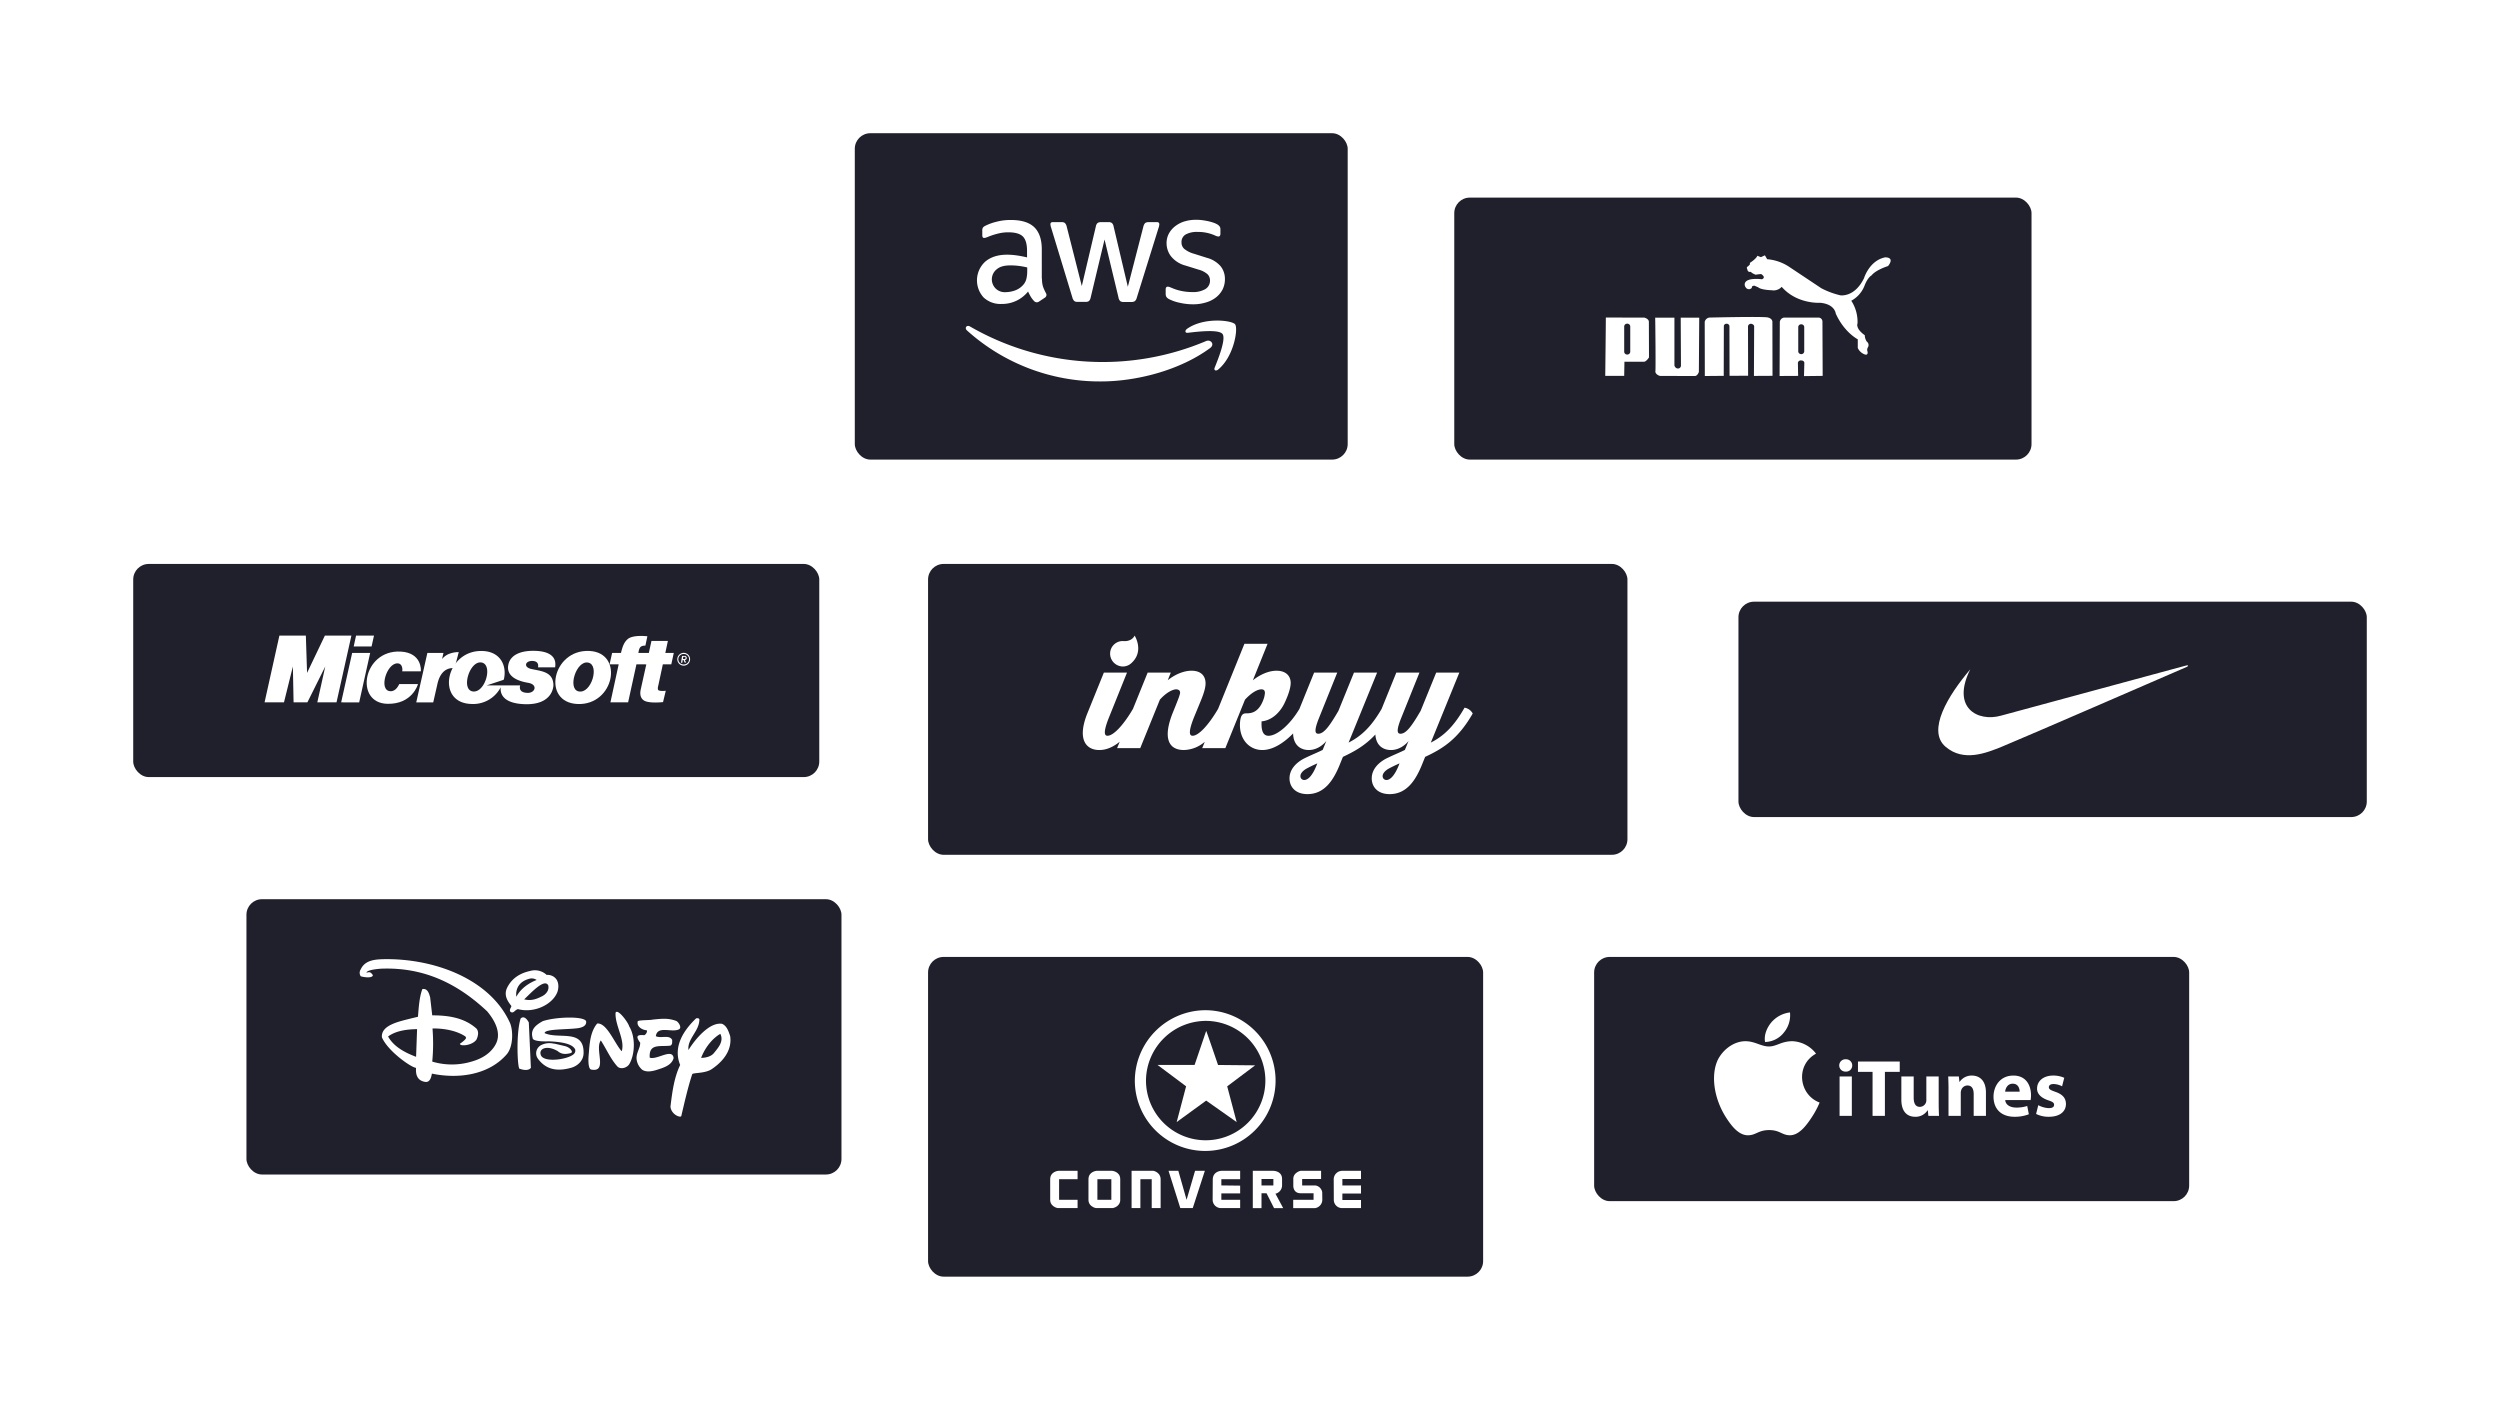 <svg xmlns="http://www.w3.org/2000/svg" xmlns:xlink="http://www.w3.org/1999/xlink" width="1126" height="635" viewBox="0 0 1126 635">
  <defs>
    <filter id="Rectangle_52" x="325" y="0" width="342" height="267" filterUnits="userSpaceOnUse">
      <feOffset input="SourceAlpha"/>
      <feGaussianBlur stdDeviation="20" result="blur"/>
      <feFlood flood-opacity="0.541"/>
      <feComposite operator="in" in2="blur"/>
      <feComposite in="SourceGraphic"/>
    </filter>
    <filter id="Rectangle_54" x="358" y="194" width="435" height="251" filterUnits="userSpaceOnUse">
      <feOffset input="SourceAlpha"/>
      <feGaussianBlur stdDeviation="20" result="blur-2"/>
      <feFlood flood-opacity="0.541"/>
      <feComposite operator="in" in2="blur-2"/>
      <feComposite in="SourceGraphic"/>
    </filter>
    <filter id="Rectangle_57" x="358" y="371" width="370" height="264" filterUnits="userSpaceOnUse">
      <feOffset input="SourceAlpha"/>
      <feGaussianBlur stdDeviation="20" result="blur-3"/>
      <feFlood flood-opacity="0.541"/>
      <feComposite operator="in" in2="blur-3"/>
      <feComposite in="SourceGraphic"/>
    </filter>
    <filter id="Rectangle_58" x="658" y="371" width="388" height="230" filterUnits="userSpaceOnUse">
      <feOffset input="SourceAlpha"/>
      <feGaussianBlur stdDeviation="20" result="blur-4"/>
      <feFlood flood-opacity="0.541"/>
      <feComposite operator="in" in2="blur-4"/>
      <feComposite in="SourceGraphic"/>
    </filter>
    <filter id="Rectangle_59" x="51" y="345" width="388" height="244" filterUnits="userSpaceOnUse">
      <feOffset input="SourceAlpha"/>
      <feGaussianBlur stdDeviation="20" result="blur-5"/>
      <feFlood flood-opacity="0.541"/>
      <feComposite operator="in" in2="blur-5"/>
      <feComposite in="SourceGraphic"/>
    </filter>
    <filter id="Rectangle_55" x="723" y="211" width="403" height="217" filterUnits="userSpaceOnUse">
      <feOffset input="SourceAlpha"/>
      <feGaussianBlur stdDeviation="20" result="blur-6"/>
      <feFlood flood-opacity="0.541"/>
      <feComposite operator="in" in2="blur-6"/>
      <feComposite in="SourceGraphic"/>
    </filter>
    <filter id="Rectangle_56" x="0" y="194" width="429" height="216" filterUnits="userSpaceOnUse">
      <feOffset input="SourceAlpha"/>
      <feGaussianBlur stdDeviation="20" result="blur-7"/>
      <feFlood flood-opacity="0.541"/>
      <feComposite operator="in" in2="blur-7"/>
      <feComposite in="SourceGraphic"/>
    </filter>
    <filter id="Rectangle_53" x="595" y="29" width="380" height="238" filterUnits="userSpaceOnUse">
      <feOffset input="SourceAlpha"/>
      <feGaussianBlur stdDeviation="20" result="blur-8"/>
      <feFlood flood-opacity="0.541"/>
      <feComposite operator="in" in2="blur-8"/>
      <feComposite in="SourceGraphic"/>
    </filter>
  </defs>
  <g id="Logos" transform="translate(-27 -1305)">
    <g transform="matrix(1, 0, 0, 1, 27, 1305)" filter="url(#Rectangle_52)">
      <rect id="Rectangle_52-2" data-name="Rectangle 52" width="222" height="147" rx="7" transform="translate(385 60)" fill="#20202c"/>
    </g>
    <g transform="matrix(1, 0, 0, 1, 27, 1305)" filter="url(#Rectangle_54)">
      <rect id="Rectangle_54-2" data-name="Rectangle 54" width="315" height="131" rx="7" transform="translate(418 254)" fill="#20202c"/>
    </g>
    <g transform="matrix(1, 0, 0, 1, 27, 1305)" filter="url(#Rectangle_57)">
      <rect id="Rectangle_57-2" data-name="Rectangle 57" width="250" height="144" rx="7" transform="translate(418 431)" fill="#20202c"/>
    </g>
    <g transform="matrix(1, 0, 0, 1, 27, 1305)" filter="url(#Rectangle_58)">
      <rect id="Rectangle_58-2" data-name="Rectangle 58" width="268" height="110" rx="7" transform="translate(718 431)" fill="#20202c"/>
    </g>
    <g transform="matrix(1, 0, 0, 1, 27, 1305)" filter="url(#Rectangle_59)">
      <rect id="Rectangle_59-2" data-name="Rectangle 59" width="268" height="124" rx="7" transform="translate(111 405)" fill="#20202c"/>
    </g>
    <g transform="matrix(1, 0, 0, 1, 27, 1305)" filter="url(#Rectangle_55)">
      <rect id="Rectangle_55-2" data-name="Rectangle 55" width="283" height="97" rx="7" transform="translate(783 271)" fill="#20202c"/>
    </g>
    <g transform="matrix(1, 0, 0, 1, 27, 1305)" filter="url(#Rectangle_56)">
      <rect id="Rectangle_56-2" data-name="Rectangle 56" width="309" height="96" rx="7" transform="translate(60 254)" fill="#20202c"/>
    </g>
    <g transform="matrix(1, 0, 0, 1, 27, 1305)" filter="url(#Rectangle_53)">
      <rect id="Rectangle_53-2" data-name="Rectangle 53" width="260" height="118" rx="7" transform="translate(655 89)" fill="#20202c"/>
    </g>
    <g id="Group_2370" data-name="Group 2370" transform="translate(485.797 1542.082)">
      <path id="Path_1553" data-name="Path 1553" d="M200.838,85.808c-4.653,8.126-9.043,12.582-15.2,15.728l12.844-31.521h-10.42L181.047,87.25C177.116,94,174.559,97.538,172,97.538c-1.311,0-2.228-.918.458-7.471l8.061-20.053H170.1l-6.63,16.37c-4.529,7.755-8.855,12.082-14.865,15.151l12.844-31.521h-10.42L144.021,87.25c-3.932,6.75-6.488,10.288-9.044,10.288-1.31,0-2.228-.918.459-7.471l8.06-20.053h-10.42L126.46,86.352c-4.353,7.344-10.052,11.912-13.634,12.1-3.407.263-3.539-3.8-3.407-6.488,4.063-.327,7.864-3.342,10.157-7.864.393-.786,2.949-6.029,2.949-9.436,0-3.146-2.162-5.5-6.357-5.5-5.7,0-10.681,4.325-10.681,4.325l6.618-16.449h-10.42L89.831,86.349c-4.539,7.718-8.915,12.106-11.476,12.106-1.114,0-2.359-.851.655-8.388l3.211-7.8c1.376-3.408,1.966-5.637,1.966-7.405,0-3.474-2.162-5.7-6.291-5.7-5.57,0-10.419,4-10.747,4.325l1.376-3.473H58.105L51.5,86.336C46.96,94.063,42.58,98.456,40.018,98.456c-1.114,0-2.294-.917.721-8.388L48.8,70.015H38.38L30.975,88.3c-4.784,11.862-.59,16.58,5.373,16.58,3.251,0,6.319-1.417,9.163-3.737l-1.167,2.885h10.42L63.61,82.2c2.753-3.146,5.767-4.653,7.34-4.653.983,0,1.769.524,1.769,1.442,0,.982-1.048,3.473-2.294,6.619l-.983,2.425c-4.653,11.6-1.835,16.842,4.981,16.842a14.892,14.892,0,0,0,9.414-3.71l-1.156,2.859H93.1L101.948,82.2c2.949-3.211,5.636-4.653,7.405-4.653,1.049,0,1.573.524,1.573,1.638a10.931,10.931,0,0,1-.786,3.276c-2.229,5.832-5.767,5.9-7.668,5.9-1.508,0-2.49.721-2.752,4-.59,7.34,3.932,12.517,10.026,12.517,4.9,0,9.836-3.334,13.875-7.467.1,5.308,3.409,7.467,7.03,7.467,4.915,0,7.93-4.063,7.93-4.063l-1.638,4c-1.442.786-5.112,2.293-7.536,3.473-3.342,1.508-7.34,4.587-7.405,9.241-.065,3.735,2.49,7.208,8.06,7.208,7.864,0,11.8-6.553,14.482-13.041.525-1.31,1.508-3.735,1.508-3.735,5.127-2.41,9.96-5.057,14.618-10.071.287,4.959,3.5,6.991,7.009,6.991,4.915,0,7.93-4.063,7.93-4.063l-1.638,4c-1.442.786-5.112,2.293-7.536,3.473-3.342,1.508-7.34,4.587-7.4,9.241-.066,3.735,2.49,7.208,8.06,7.208,7.864,0,11.8-6.553,14.482-13.041.525-1.31,1.508-3.735,1.508-3.735,7.667-3.6,14.679-7.733,21.429-19.529A5.1,5.1,0,0,0,200.838,85.808Zm-72.152,32.57a1.685,1.685,0,0,1-1.769-1.769c0-1.114.983-2.294,2.49-3.211a52.7,52.7,0,0,1,5.111-2.491C132.355,116.74,130.128,118.378,128.686,118.378Zm37.026,0a1.685,1.685,0,0,1-1.769-1.769c0-1.114.983-2.294,2.49-3.211a52.7,52.7,0,0,1,5.112-2.491C169.382,116.74,167.154,118.378,165.712,118.378Z" transform="translate(0 -4.15)" fill="#fff"/>
      <path id="Path_1554" data-name="Path 1554" d="M60.8,63.112a5.682,5.682,0,0,0,3.589-1.324l0,0C70.672,56.4,66.09,49.2,66.09,49.2c-1.519,2.9-4.923,2.455-4.923,2.455v.007c-.12-.008-.24-.018-.363-.018a5.679,5.679,0,0,0-5.767,5.7A5.818,5.818,0,0,0,60.8,63.112Z" transform="translate(-13.839 0)" fill="#fff"/>
    </g>
    <path id="Path_1558" data-name="Path 1558" d="M665.06,621.51c-10.077,11.832-19.582,27.575-11.187,34.828,8.138,7.024,18.3,2.865,25.238.092s83.57-36.054,83.57-36.054c.738-.369.6-.832-.324-.6-.375.093-83.431,22.6-83.431,22.6C668.388,645.337,656.371,638.889,665.06,621.51Z" transform="translate(249.353 984.952)" fill="#fff"/>
    <path id="Path_1559" data-name="Path 1559" d="M648.132,120.7c2.114,0,4.619-.588,5.893-2.26,1.723-2.165,4.531-5.159,2.806-8.551-3.1,1.721-6.682,5.652-8.65,10.811Zm-5.65-3.533c3.354-5.406,9.729-12.686,15.134-11.8,2.162.94,2.9,3.348,3.638,5.5.982,6.49-3.343,11.6-8.357,14.946-2.947,1.92-7.79,1.521-8.692,2.162-1.917,5.7-3.541,12.934-4.915,18.729.048,1.322-4.571-.292-4.92-4.029.788-6.536,1.625-13.073,4.374-18.776-3.4-8.308,1.72-15.78,7.227-21.036.532,0,1.072-.151,1.417.442v-.093c.155,5.353-5.55,8.891-4.908,13.957m-16.474-13.663c4.332-.442,7.277-.839,11.015.59,1.037.537,2.653,3.089,1.127,3.781-3.19,1.575-9.681-1.868-10.368,3.047,2.167,1.183,6.09-.833,7.373,1.723-.049.982.194,2.015-.836,2.554-4.816.542-9.732-1.084-9.289,5.411,3.339,1.13,10.125-4.429,10.765.146-.836,3.339-4.621,4.4-7.62,5.361-2.512.792-4.712,1.023-6.437,0a7.259,7.259,0,0,1-2.614-4.823c-.241-2.162.991-4.128,1.48-6.043,0-.447.246-.987.1-1.426-2.413-3.293-.845-3.541,1.861-3.343a2.2,2.2,0,0,0,1.232-2.162c-3.093-.347-4.621-2.36-4.179-3.835-.542-.833,3.885-.688,6.385-.936ZM597.5,119.773c.445-4.719.5-10.412,3.788-14.451l.146-.093c4.274-.345,7.766,8.894,10.913,12.438l.144-.155c1.382-5.156-3.14-11.5-2.846-17.1.78-2.16,5.5,3.934,6.189,6.194,2.751,4.52,2.665,12.239.054,16.808-.933,1.674-3.734,2.656-5.309,1.276-3.146-3.392-5.163-8.206-7.572-11.838-2.9,3.931,3.273,14.523-4.321,13.121-1.71-.319-1.186-6.2-1.186-6.2m-2.258-1.322c0,3.538-2.75,5.9-5.5,6.689-6.34,1.771-11.454.982-15.185-4.228a4.148,4.148,0,0,1,1.767-6.05,8.144,8.144,0,0,1,5.353-.591l.59.054,4.374,1.03c2.507.539,3.693,2.408,3.244,2.943-.343.153-.282.153-.737.35H589c-2.41.591-4.031.2-5.4-.982-4.767-2.8-8.7-1.227-7.618,1.769,1.427,3.932,14.548,1.674,15.382-1.23l.144-.442v-.688c-1.174-3.195-8.109-3.635-11.843-3.83,0,0-7.474.391-7.37-1.526-1.188-3.976,1.716-5.951,4.571-7.567,6.189-2.017,18.627-2.265,19.515.048.336,2.112-1.927,2.85-3.5,3.1-5.112.726-15.233.292-15.187,2.26,6.344,2.892,17.544-2.019,17.544,8.694ZM568.358,94.322c3.288.783,5.443.02,8.347-1.455,1.764-.936,3.157-2.775,2.612-4.838-1.721-3.3-7.914,3.586-10.862,6.342h-.048Zm-1.913,31.258c1.376.545,3.931,1.086,5.062-.393l-.938-20.443c-.586-1.132-2.114-3.293-3.681-1.769-2.162,6.733-1.422,22.8-.443,22.657Zm4.711-40.6c-7.494,1.781-6.192,8.206-6.192,8.206,2.758-5.407,9.144-7.566,9.144-7.566a3.936,3.936,0,0,0-2.952-.641m7.331-1.628a5.011,5.011,0,0,1,3.485.935c2.709,2.015,1.891,5.783,1.383,6.983-2.35,5.611-10.57,9.391-17.655,7.474-1.516.386-1.917,2.107-3.288,1.273-.984-.783.393-2.111.294-2.7-1.57-2.012-3.587-4.765-1.871-8.257,2.162-4.321,5.9-6.534,10.373-7.515a7.788,7.788,0,0,1,7.321,1.711v.051Zm-71.269,27.786c2.7,4.765,7.919,7.323,12.585,9.09l.444-12.47c-4.126.054-9.588.627-13.126,3.38h.1Zm54.8-6.349c1.523,3.29,1.67,10.762-1.426,14.349-7.956,9.149-21.476,11.207-33.667,8.655-.192.935-.62,4.082-2.977,3.739-4.9-.721-4.116-5.509-4.194-6.342-1.942-.054-12.538-7.324-15.338-13.707-.539-5.6,7.91-7.185,13.168-8.558l3.067-.736c.3-3.547.571-8.847,1.993-12.485,2.313-.343,2.952,1.818,3.492,3.733l.936,8.111c7.474,0,14.455,1.128,19.857,5.9,1.332,1.419.739,3.581.1,4.959-1.721,2.707-7.521,3.3-7.47,1.919,0,0,3.339-2.214,2.653-2.9l-.238-.4c-3.895-2.551-9.251-3.581-14.461-3.581l-.319.053a83.3,83.3,0,0,1-.121,14.886,30.915,30.915,0,0,0,17.549.046c4.23-1.167,8.551-3.39,10.959-7.713,3-5.411-.738-11.307-3.737-14.946C538.378,87.1,523.182,79.828,504.217,80.523c-.982.049-5.212.391-6.437,1.327-.935.736.393.3.393.343,1.324-.444,2.114,1.276,2.165,1.276-.153,1.421-3.89.982-5.46.489a2.8,2.8,0,0,1,0-3.142c1.964-4.277,6.738-4.471,10.468-4.571,23-.35,47.726,9.083,56.624,28.451l.1.1Z" transform="translate(-305.395 1660.764)" fill="#fff"/>
    <g id="Group_2386" data-name="Group 2386" transform="translate(-1.566 1587.799)">
      <path id="Path_1560" data-name="Path 1560" d="M556.416,172.2a31.694,31.694,0,1,1-31.992,31.693A31.908,31.908,0,0,1,556.416,172.2Zm.17,4.811a26.884,26.884,0,1,1-27.136,26.882,27.064,27.064,0,0,1,27.136-26.882Z" transform="translate(15.271)" fill="#fff" fill-rule="evenodd"/>
      <path id="Path_1561" data-name="Path 1561" d="M552.462,177.782l-5.224,15.351H530.562l12.856,9.618-4.247,16.1,13.291-9.67,13.73,9.681-4.265-16.107,12.585-9.453-16.712-.165s-5.281-15.528-5.338-15.351Z" transform="translate(19.371 3.727)" fill="#fff" fill-rule="evenodd"/>
      <path id="Path_1562" data-name="Path 1562" d="M513.908,215.57h-8.722s-3.616.3-3.616,3.78v9.278s-.247,2.9,3.373,3.728h8.966v-3.728h-8.327V219.35h8.327v-3.78Z" transform="translate(0 28.973)" fill="#fff" fill-rule="evenodd"/>
      <path id="Path_1563" data-name="Path 1563" d="M522.209,215.57h-6.682s-3.62.3-3.62,3.78v9.278s-.247,2.9,3.373,3.728h7.571c3.616-.832,3.368-3.728,3.368-3.728V219.35c0-3.485-3.62-3.78-3.62-3.78Zm0,13.058h-6.285V219.35h6.285v9.278Z" transform="translate(6.906 28.973)" fill="#fff" fill-rule="evenodd"/>
      <path id="Path_1564" data-name="Path 1564" d="M523.547,215.57h9.91s3.171.687,3.171,3.78v13.006h-4.015V219.35h-5.1v13.006h-3.965V215.57Z" transform="translate(14.685 28.973)" fill="#fff" fill-rule="evenodd"/>
      <path id="Path_1565" data-name="Path 1565" d="M533.527,215.57l5.3,16.785h5.6l5.451-16.785h-4.411l-3.815,13.056-3.714-13.056Z" transform="translate(21.352 28.973)" fill="#fff" fill-rule="evenodd"/>
      <path id="Path_1566" data-name="Path 1566" d="M557.825,215.57h-8.474s-3.716.1-3.863,3.78l-.053,9.278a3.757,3.757,0,0,0,3.917,3.728h8.474v-3.728h-8.474v-2.9h8.474v-3.485l-8.474-.1v-2.8h8.474v-3.78Z" transform="translate(29.307 28.973)" fill="#fff" fill-rule="evenodd"/>
      <path id="Path_1567" data-name="Path 1567" d="M556.277,215.57h9.266s3.917,0,3.917,3.68v2.9a3.891,3.891,0,0,1-2.976,3.731l3.468,6.477H565.84l-3.37-6.674h-2.277v6.674h-3.917V215.57Zm3.917,3.68h5.349v2.9h-5.349v-2.9Z" transform="translate(36.55 28.973)" fill="#fff" fill-rule="evenodd"/>
      <path id="Path_1568" data-name="Path 1568" d="M579.751,215.57h-9.308s-3.256.786-3.209,3.68v2.9s-.229,3.466,3.209,3.513h5.915v2.967h-9.171v3.728h9.9a3.837,3.837,0,0,0,3.209-3.728l-.043-3.423a3.68,3.68,0,0,0-3.074-3.058h-5.96v-2.9h8.527v-3.68Z" transform="translate(43.839 28.973)" fill="#fff" fill-rule="evenodd"/>
      <path id="Path_1569" data-name="Path 1569" d="M590.417,215.57h-8.392a3.849,3.849,0,0,0-3.9,3.68l.042,9.465a3.716,3.716,0,0,0,3.855,3.641h8.392v-3.641h-8.392V225.8h8.392v-3.648h-8.392v-2.9h8.392v-3.68Z" transform="translate(51.148 28.973)" fill="#fff" fill-rule="evenodd"/>
    </g>
    <g id="Group_2387" data-name="Group 2387" transform="translate(254.202 1137.816)">
      <path id="Path_1570" data-name="Path 1570" d="M585.516,300.193c-.038-.007,6.392,1.111,10.674-7.728,0,0,2.369-7.915,9.469-9.359,0,0,4.624-.3,1.355,3.911,0,0-5.415,1.644-7.441,4.209,0,0-1.577.722-3.043,4.321a13.026,13.026,0,0,1-6.087,7.09,17.326,17.326,0,0,1,2.816,10.18s-1.126,2.262,3.271,5.341a5.284,5.284,0,0,0,.9,2.879,1.926,1.926,0,0,1,.451,2.67,2.176,2.176,0,0,0-.11,1.853s.45,2.054-1.58,1.128a5.509,5.509,0,0,1-2.817-2.775v-3.905s-6.089-3.082-9.926-11.612c0,0-.333-4.215-6.983-4.834,0,0-10.483.724-17.36-7.191a4.927,4.927,0,0,1-4.512,1.536s-4.733-.1-6.087-1.333l-1.694-.718s-1.351,0-1.127.924a1.689,1.689,0,0,1-2.365.308c-1.239-1.029-1.807-3.8,2.816-4.214a18.75,18.75,0,0,1,4.061.1s2.138-.718-.339-2.362c0,0-1.353.1-2.479.308,0,0-1.917-.716-2.142-1.336a1.13,1.13,0,0,1-1.58-1.03s-.675-1.127.226-1.333l.9-.924v-.724s2.705-1.643,3.379-3.186l1.576.621,1.807-.825,1.013,1.748a20.98,20.98,0,0,1,9.7,3.291s13.751,9.149,14.656,9.764a36.268,36.268,0,0,0,8.6,3.206Z" transform="translate(16.167)" fill="#fff" fill-rule="evenodd"/>
      <path id="Path_1571" data-name="Path 1571" d="M512.5,303.028h8.667V324.5a1.71,1.71,0,0,0,1.528,1.441,1.353,1.353,0,0,0,1.418-1.493l-.109-21.42h8.338l-.162,24.451s-.543,1.791-1.8,1.839l-15.7-.044s-1.856-.4-2.126-1.94c.271,1.543-.007-24.264-.055-24.306Z" transform="translate(5.79 7.224)" fill="#fff" fill-rule="evenodd"/>
      <path id="Path_1572" data-name="Path 1572" d="M496.057,302.986l17.348.046s1.938.432,2.044,1.817l.055,16.1s-1.26,2.1-2.464,1.961h-8.6l-.106,6.356H495.8s.311-26.232.259-26.281Zm9.642,2.771h0a1.306,1.306,0,0,1,1.363,1.235v11.434a1.305,1.305,0,0,1-1.363,1.232h0a1.309,1.309,0,0,1-1.363-1.232V306.992a1.309,1.309,0,0,1,1.363-1.235Z" transform="translate(0 7.21)" fill="#fff" fill-rule="evenodd"/>
      <path id="Path_1573" data-name="Path 1573" d="M537.631,329.352l.051-22.462a1.128,1.128,0,0,1,1.236-1.034,1.2,1.2,0,0,1,1.289,1.079l.048,22.371,8.361-.044-.049-22.327a1.391,1.391,0,0,1,1.387-1.079s1.188.183,1.383,1.034l-.1,22.462,8.364-.047-.05-24.3s.1-1.438-2.031-1.975-26.374.046-26.374.046a2.5,2.5,0,0,0-2.078,1.93l.05,24.392s8.412-.093,8.509-.046Z" transform="translate(11.533 7.146)" fill="#fff" fill-rule="evenodd"/>
      <path id="Path_1574" data-name="Path 1574" d="M554.214,304.944a2.276,2.276,0,0,1,1.868-1.938h15.725a1.828,1.828,0,0,1,1.606,1.985l.105,24.274-8.411.1.159-5.963s0-1.041-1.4-1.088a1.323,1.323,0,0,0-1.505,1.038l.106,5.917-8.354.044s.1-24.318.1-24.365Zm9.651,1.089h0a1.293,1.293,0,0,1,1.349,1.224v10.988a1.294,1.294,0,0,1-1.349,1.223h0a1.3,1.3,0,0,1-1.348-1.223V307.257a1.294,1.294,0,0,1,1.348-1.224Z" transform="translate(20.211 7.217)" fill="#fff" fill-rule="evenodd"/>
    </g>
    <g id="apple-itunes-seeklogo.com" transform="translate(-6315.333 -5419.338)">
      <g id="Group_2389" data-name="Group 2389" transform="translate(10 8)">
        <path id="Path_1575" data-name="Path 1575" d="M7151.89,7212.93a39.616,39.616,0,0,1-3.6,6.711c-2.334,3.556-5.625,7.979-9.7,8.019-3.625.033-4.557-2.357-9.475-2.332s-5.943,2.373-9.566,2.34c-4.078-.037-7.2-4.033-9.533-7.586-6.528-9.938-7.211-21.6-3.186-27.8,2.861-4.4,7.376-6.982,11.622-6.982,4.323,0,7.04,2.369,10.612,2.369,3.467,0,5.578-2.373,10.576-2.373a14.125,14.125,0,0,1,10.631,5.609c-9.342,5.119-7.823,18.456,1.617,22.024Z" fill="#fff"/>
        <path id="Path_1576" data-name="Path 1576" d="M7135.85,7181.32a12.123,12.123,0,0,0,2.694-8.982,13.1,13.1,0,0,0-8.461,4.551c-1.838,2.232-3.355,5.543-2.766,8.762A11.069,11.069,0,0,0,7135.85,7181.32Z" fill="#fff"/>
        <g id="Group_2388" data-name="Group 2388">
          <path id="Path_1577" data-name="Path 1577" d="M7166.579,7196.231a2.77,2.77,0,0,1-2.979,2.76,2.78,2.78,0,1,1,.036-5.555A2.769,2.769,0,0,1,7166.579,7196.231Zm-5.7,22.7v-17.764h5.521v17.764Zm14.858-19.835h-6.574v-4.649h18.815v4.649h-6.683v19.833h-5.559Zm29.783,14.135c0,2.324.073,4.212.144,5.7h-4.794l-.254-2.506h-.11a6.34,6.34,0,0,1-5.559,2.907c-3.6,0-6.248-2.254-6.248-7.738v-10.423h5.558v9.553c0,2.579.835,4.14,2.76,4.14a2.968,2.968,0,0,0,2.76-1.924,3.115,3.115,0,0,0,.179-1.2v-10.57h5.56v12.059h0Zm4.426-6.394c0-2.217-.073-4.105-.144-5.665h4.794l.254,2.434h.11a6.5,6.5,0,0,1,5.484-2.833c3.633,0,6.354,2.4,6.354,7.627v10.534h-5.52v-9.844c0-2.287-.8-3.85-2.8-3.85a2.946,2.946,0,0,0-2.8,2.068,3.947,3.947,0,0,0-.217,1.38v10.244h-5.521v-12.094h0Zm25.538,4.979c.182,2.288,2.434,3.378,5.013,3.378a15.657,15.657,0,0,0,4.9-.726l.727,3.739a17.5,17.5,0,0,1-6.43,1.125c-6.031,0-9.479-3.522-9.479-9.082,0-4.5,2.8-9.478,8.971-9.478,5.74,0,7.918,4.465,7.918,8.863a13.461,13.461,0,0,1-.18,2.179h-11.443Zm6.5-3.78c0-1.342-.583-3.6-3.124-3.6-2.325,0-3.269,2.106-3.416,3.6Zm8.39,6.065a10.836,10.836,0,0,0,4.759,1.342c1.671,0,2.362-.583,2.362-1.49s-.546-1.343-2.616-2.034c-3.669-1.234-5.086-3.232-5.049-5.3,0-3.341,2.833-5.849,7.229-5.849a11.907,11.907,0,0,1,5.013,1.019l-.981,3.814a8.717,8.717,0,0,0-3.85-1.019c-1.342,0-2.107.546-2.107,1.453,0,.836.69,1.273,2.869,2.035,3.378,1.162,4.795,2.87,4.832,5.484,0,3.306-2.615,5.776-7.7,5.776a12.539,12.539,0,0,1-5.739-1.273l.979-3.956Z" fill="#fff"/>
        </g>
      </g>
    </g>
    <g id="Group_2391" data-name="Group 2391" transform="translate(-413.84 -35.718)">
      <g id="Group_2390" data-name="Group 2390" transform="translate(560 1627)">
        <path id="Path_1578" data-name="Path 1578" d="M-16.905,419.172l6.677-30.059H1.692L2.236,405.9l8.023-16.792H22.209L15.5,419.172H6.85l3.582-16.161L2.38,419.172H-3.838l-.315-16.161-4.012,16.161Z" transform="translate(16.905 -389.112)" fill="#fff" fill-rule="evenodd"/>
        <path id="Path_1579" data-name="Path 1579" d="M19.9,394.012h8.052l1.089-4.9H20.964l-1.06,4.9Z" transform="translate(20.242 -389.112)" fill="#fff" fill-rule="evenodd"/>
        <path id="Path_1580" data-name="Path 1580" d="M22.837,418.552l-8.109-.029,4.957-22.265h8.109l-4.957,22.294Z" transform="translate(19.773 -388.464)" fill="#fff" fill-rule="evenodd"/>
        <path id="Path_1581" data-name="Path 1581" d="M50.745,396.29h7.25l-.63,2.751a7.811,7.811,0,0,1,3.725-2.522,11.757,11.757,0,0,1,3.783-.6l-1.863,7.25c-.459,0-6.075-1.088-7.823,7.48l-1.805,7.937H45.73l5.015-22.293Z" transform="translate(22.583 -388.495)" fill="#fff" fill-rule="evenodd"/>
        <path id="Path_1582" data-name="Path 1582" d="M48.358,410.352c0,.171-2.55,9.111-13.754,8.882-15.015-.315-11.118-24.385,5.932-23.525,9.685.487,9.2,8.539,9.112,8.883H41.281c.115-.315.4-3.639-2.264-3.583-4.957.144-8.482,12.437-3.008,12.551,2.522.086,3.7-2.837,3.925-3.209Z" transform="translate(20.728 -388.516)" fill="#fff" fill-rule="evenodd"/>
        <path id="Path_1583" data-name="Path 1583" d="M113.192,419.344c-16.3-.688-11.4-24.7,5.33-23.9,15.732.774,11.261,24.558-5.33,23.9Zm4.786-18.655c-5.416-1.089-9.457,11.921-4.3,12.981,5.73,1.2,9.57-11.921,4.3-12.981Z" transform="translate(27.791 -388.54)" fill="#fff" fill-rule="evenodd"/>
        <path id="Path_1584" data-name="Path 1584" d="M141.707,393.6c-2.235,0-2.664.859-3.037,2.551l-.143.745h4.728l1.175-5.388h7.394l-1.146,5.388h3.811l-1.118,5.129h-3.811l-2.092,9.771a3.132,3.132,0,0,0-.086,1.633c.315.889,3.5.516,3.5.516l-1.232,5.1s-6.476.745-8.654-.773c-.974-.66-2.034-2.035-1.375-4.986l2.493-11.233-4.441-.028-3.754,17.135h-7.966l3.725-17.135h-4.1l1.146-5.129H130.7c.717-2.866,1.347-4.814,3.124-6.3,2.435-1.977,8.769-1.2,8.769-1.2l-.889,4.212Z" transform="translate(29.822 -389.101)" fill="#fff" fill-rule="evenodd"/>
        <path id="Path_1585" data-name="Path 1585" d="M76.2,410.98l15.13-.028s-1.289,3.353,3.467,3.381c3.3,0,4.585-3.753.144-4.527-2.034-.373-9.915-1.69-9.026-7.765.745-4.985,5.931-6.734,11.606-6.648,11.6.143,9.427,6.963,9.57,7.421H99.351s.831-2.865-2.664-2.865c-3.181,0-3.955,2.865-.287,3.64,4.471.974,9.6,1.2,9.886,6.963.086,1.605-.859,9.112-12.551,8.883-10.717-.229-11.462-5.272-11.175-7.623a14.019,14.019,0,0,1-13.325,7.508c-16.305-.516-11.347-24.672,5.358-23.842,7.593.373,10.488,6.133,9.571,11.806-.143,1-.229,1.146-.516,1.232L76.2,410.98Zm-2.206-10.315c-5.358-1.06-9.37,11.891-4.24,12.981,5.674,1.175,9.484-11.921,4.24-12.981Z" transform="translate(23.808 -388.543)" fill="#fff" fill-rule="evenodd"/>
        <path id="Path_1586" data-name="Path 1586" d="M156.423,396.232a2.88,2.88,0,1,1,0,5.76,2.88,2.88,0,1,1,0-5.76Zm0,.516a2.351,2.351,0,1,0,0,4.7,2.351,2.351,0,1,0,0-4.7Zm.517,2.694.573,1.146h-.688l-.458-1.146h-.4l-.171,1.232h-.6l.488-3.066h1.4a.944.944,0,0,1,.717.946.865.865,0,0,1-.859.888Zm-.144-1.433h-.573l-.144,1h.574a.535.535,0,0,0,.63-.488.487.487,0,0,0-.488-.516Z" transform="translate(32.355 -388.467)" fill="#fff" fill-rule="evenodd"/>
      </g>
    </g>
    <g id="Group_2393" data-name="Group 2393" transform="translate(-36 -148)">
      <g id="Group_2392" data-name="Group 2392" transform="translate(498 1552)">
        <path id="Path_1587" data-name="Path 1587" d="M91.37,136.54a12.251,12.251,0,0,0,.445,3.6,21.672,21.672,0,0,0,1.3,2.915,1.761,1.761,0,0,1,.283.931,1.6,1.6,0,0,1-.769,1.215l-2.551,1.7a1.941,1.941,0,0,1-1.053.364,1.863,1.863,0,0,1-1.215-.567,12.526,12.526,0,0,1-1.458-1.9c-.4-.688-.81-1.458-1.255-2.389A14.957,14.957,0,0,1,73.191,148a11.093,11.093,0,0,1-8.1-2.915,11.422,11.422,0,0,1,.688-16.115c2.47-2.105,5.749-3.158,9.92-3.158a32.057,32.057,0,0,1,4.291.324c1.5.2,3.037.526,4.656.891v-2.956c0-3.077-.648-5.223-1.9-6.478-1.3-1.255-3.482-1.863-6.6-1.863a18.422,18.422,0,0,0-4.373.526,32.262,32.262,0,0,0-4.373,1.377,11.666,11.666,0,0,1-1.417.526,2.483,2.483,0,0,1-.648.121c-.566,0-.85-.4-.85-1.255V115.04a2.562,2.562,0,0,1,.283-1.417,3.028,3.028,0,0,1,1.134-.85A23.314,23.314,0,0,1,71,110.95a24.554,24.554,0,0,1,6.317-.769c4.818,0,8.34,1.093,10.608,3.28,2.227,2.186,3.361,5.507,3.361,9.96V136.54Zm-16.438,6.154a13.122,13.122,0,0,0,4.17-.729,9.022,9.022,0,0,0,3.846-2.591,6.427,6.427,0,0,0,1.377-2.591,14.536,14.536,0,0,0,.4-3.523v-1.7A33.816,33.816,0,0,0,81,130.871a30.51,30.51,0,0,0-3.806-.243c-2.712,0-4.7.526-6.033,1.62a5.785,5.785,0,0,0,3.766,10.446Zm32.513,4.373a2.26,2.26,0,0,1-1.539-.4,3.3,3.3,0,0,1-.85-1.579l-9.515-31.3a7.092,7.092,0,0,1-.364-1.62.888.888,0,0,1,.972-1.012h3.968a2.244,2.244,0,0,1,1.579.4,3.313,3.313,0,0,1,.81,1.579l6.8,26.8,6.316-26.8a2.84,2.84,0,0,1,.769-1.579,2.785,2.785,0,0,1,1.62-.4h3.239a2.437,2.437,0,0,1,1.62.4,2.728,2.728,0,0,1,.769,1.579l6.4,27.128,7-27.128a3.472,3.472,0,0,1,.81-1.579,2.642,2.642,0,0,1,1.579-.4H143.2a.9.9,0,0,1,1.012,1.012,4.038,4.038,0,0,1-.081.648,5.761,5.761,0,0,1-.283,1.012l-9.758,31.3a3.1,3.1,0,0,1-.85,1.579,2.59,2.59,0,0,1-1.539.4h-3.482a2.437,2.437,0,0,1-1.62-.4,2.87,2.87,0,0,1-.769-1.62l-6.276-26.116-6.235,26.075a3.16,3.16,0,0,1-.769,1.62,2.51,2.51,0,0,1-1.62.4Zm52.029,1.093a26.794,26.794,0,0,1-6.235-.729,18.419,18.419,0,0,1-4.656-1.62,2.917,2.917,0,0,1-1.255-1.134,2.858,2.858,0,0,1-.243-1.134v-2.065c0-.85.324-1.255.931-1.255a2.293,2.293,0,0,1,.729.121c.243.081.607.243,1.012.4a22.025,22.025,0,0,0,4.454,1.417,24.314,24.314,0,0,0,4.818.486,10.925,10.925,0,0,0,5.911-1.336,4.36,4.36,0,0,0,2.105-3.846,3.942,3.942,0,0,0-1.093-2.834,10.159,10.159,0,0,0-4.089-2.105l-5.871-1.822a12.35,12.35,0,0,1-6.478-4.13,9.647,9.647,0,0,1-2.024-5.871,9.011,9.011,0,0,1,1.093-4.494,10.411,10.411,0,0,1,2.915-3.32,12.851,12.851,0,0,1,4.211-2.105,17.647,17.647,0,0,1,5.1-.688,20.326,20.326,0,0,1,2.713.162c.931.121,1.782.283,2.632.445.81.2,1.579.4,2.308.648a8.842,8.842,0,0,1,1.7.729,3.5,3.5,0,0,1,1.215,1.012,2.182,2.182,0,0,1,.364,1.336v1.9c0,.85-.324,1.3-.931,1.3a4.212,4.212,0,0,1-1.539-.486,18.523,18.523,0,0,0-7.774-1.579,10.451,10.451,0,0,0-5.385,1.134,3.91,3.91,0,0,0-1.9,3.6,3.823,3.823,0,0,0,1.215,2.875,12.094,12.094,0,0,0,4.454,2.227l5.75,1.822a12.315,12.315,0,0,1,6.276,3.887,9.162,9.162,0,0,1,1.863,5.669,10.409,10.409,0,0,1-1.053,4.7,10.889,10.889,0,0,1-2.956,3.563,13.052,13.052,0,0,1-4.494,2.267A19.258,19.258,0,0,1,159.473,148.16Z" transform="translate(-57.063 -110.1)" fill="#fff"/>
        <path id="Path_1588" data-name="Path 1588" d="M159.728,234.545c-13.321,9.839-32.675,15.062-49.316,15.062A89.217,89.217,0,0,1,50.2,226.649c-1.256-1.134-.121-2.672,1.376-1.782a119.578,119.578,0,0,0,106.2,6.6C160.011,230.455,161.914,232.925,159.728,234.545Zm5.547-6.316c-1.7-2.186-11.256-1.053-15.588-.526-1.3.162-1.5-.972-.324-1.822,7.612-5.345,20.123-3.806,21.581-2.024,1.458,1.822-.4,14.333-7.531,20.326-1.093.931-2.146.445-1.66-.769C163.372,239.4,166.975,230.374,165.275,228.228Z" transform="translate(-49.665 -176.807)" fill="#fff"/>
      </g>
    </g>
  </g>
</svg>

